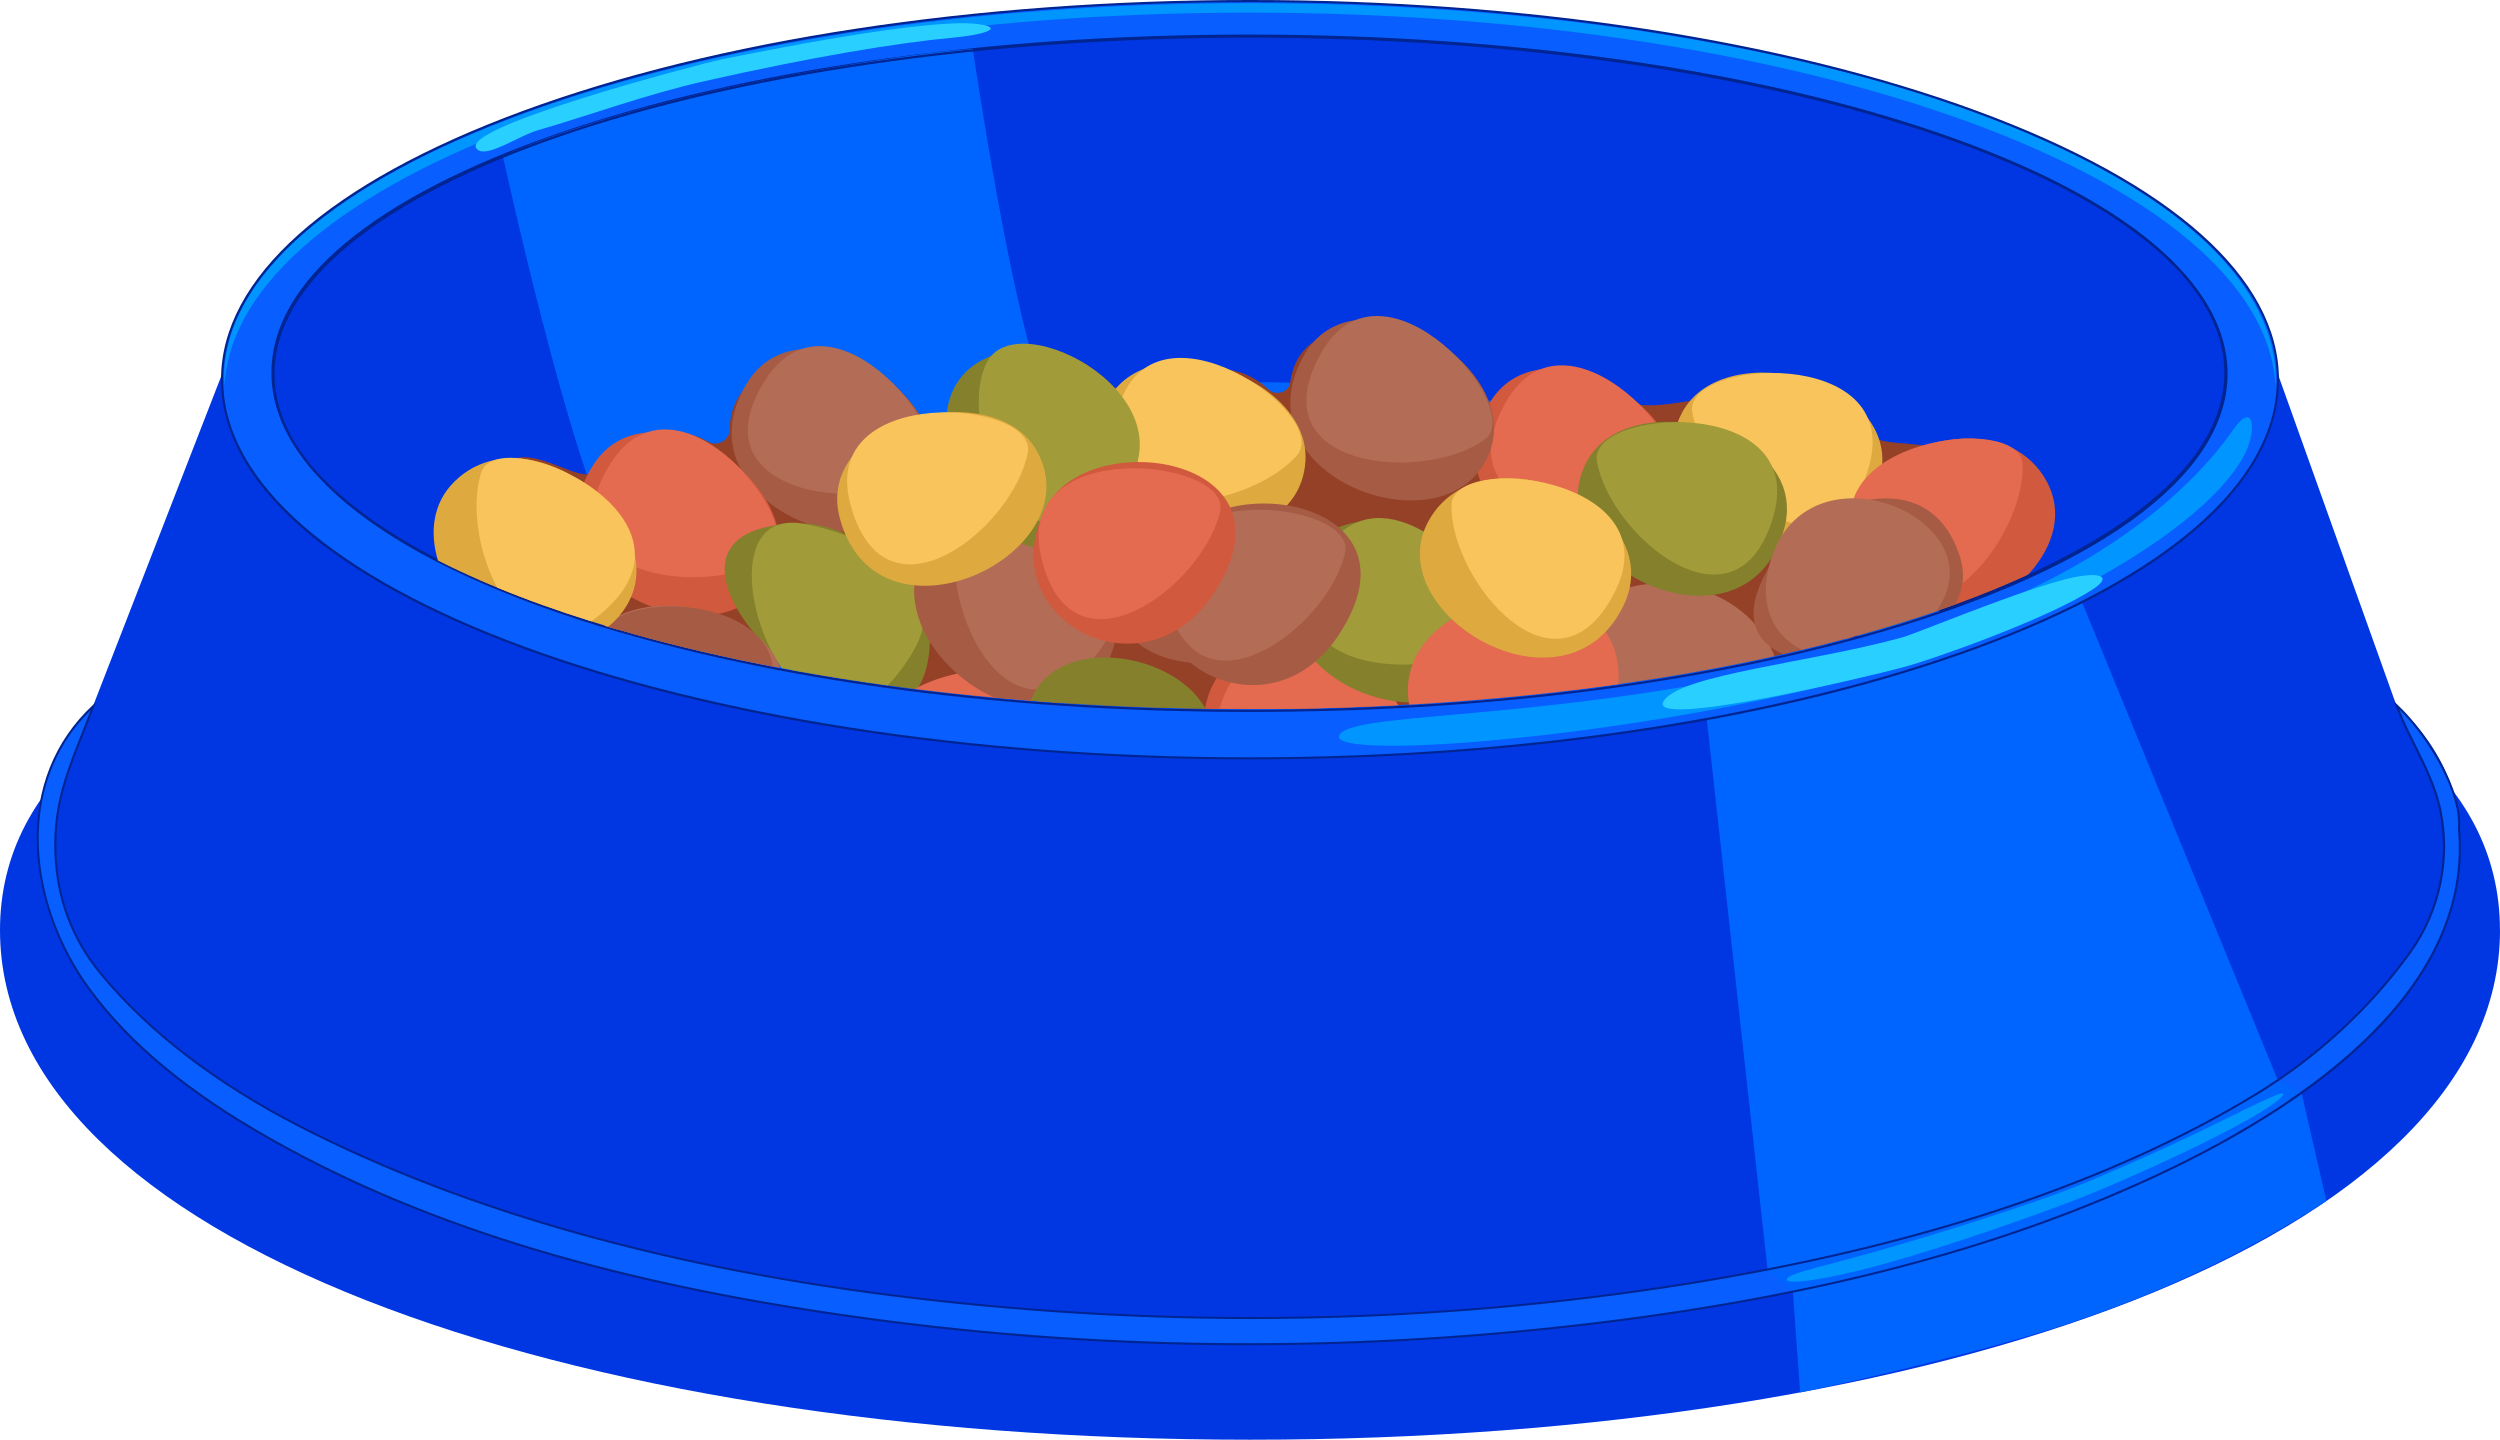 <?xml version="1.0" encoding="UTF-8"?>
<svg id="Ebene_2" data-name="Ebene 2" xmlns="http://www.w3.org/2000/svg" viewBox="0 0 542.07 312.17">
  <defs>
    <style>
      .cls-1 {
        fill: #d1593e;
      }

      .cls-1, .cls-2, .cls-3, .cls-4, .cls-5, .cls-6, .cls-7, .cls-8, .cls-9, .cls-10, .cls-11, .cls-12, .cls-13, .cls-14, .cls-15, .cls-16 {
        stroke-width: 0px;
      }

      .cls-2 {
        fill: #e46a50;
      }

      .cls-3 {
        fill: #a19b39;
      }

      .cls-4 {
        fill: #085eff;
      }

      .cls-5 {
        fill: #002491;
      }

      .cls-6 {
        fill: #f8c45b;
      }

      .cls-7 {
        fill: #deaa40;
      }

      .cls-8 {
        fill: #0095ff;
      }

      .cls-9 {
        fill: #29d0ff;
      }

      .cls-10 {
        fill: #944128;
      }

      .cls-11 {
        fill: #0065ff;
      }

      .cls-12 {
        fill: #a65b44;
      }

      .cls-13 {
        fill: #0037e3;
      }

      .cls-14 {
        fill: #85802b;
      }

      .cls-15 {
        fill: #1d1d1b;
      }

      .cls-16 {
        fill: #b36c55;
      }
    </style>
  </defs>
  <g id="_Ńëîé_1" data-name="Ńëîé 1">
    <g>
      <g>
        <path class="cls-13" d="m533.13,189.36c-7.39,56.03-118.59,100.7-255.84,102.01-2.18.02-4.36.03-6.55.03-.59,0-1.19,0-1.78,0h-.18c-143.47-.5-259.49-48.34-260.26-107.4l10.29-27.41,29.36-75.54h445.72l25.71,71.89h0c0,.06.03.17.07.34.27,1.21,1.3,5.41,2.98,7.89l6.44,17.36,3.8,10.26.22.58Z"/>
        <path class="cls-13" d="m542.07,201.7c0,66.7-121.35,110.47-271.03,110.47S0,268.39,0,201.7s121.35-86.17,271.03-86.17,271.03,19.47,271.03,86.17Z"/>
        <path class="cls-13" d="m533.54,183.4c0,2-.13,3.98-.4,5.96-7.5,56.88-121.99,102.04-262.1,102.04S9.31,243.36,8.54,183.99c-.01-.2-.01-.4-.01-.6,0-10.43,3.59-19.29,10.3-26.81,31.65-35.47,132.58-41.06,252.22-41.06s213.39,5.2,248.58,37.4c9.03,8.26,13.92,18.28,13.92,30.46Z"/>
        <path class="cls-13" d="m519.77,153.35s-.05-.05-.08-.07c-.04-.17-.06-.28-.07-.33l.15.4Z"/>
        <path class="cls-4" d="m271.03.23C147.94.23,48.16,36.99,48.16,82.33s99.79,82.1,222.88,82.1,222.88-36.76,222.88-82.1S394.12.23,271.03.23Zm132,137.96c-36.19,9.98-82.07,15.95-131.99,15.95s-95.79-5.96-131.99-15.95c-48.6-13.38-79.74-34.01-79.74-57.15,0-40.37,94.8-73.09,211.74-73.09s211.73,32.73,211.73,73.09c0,23.13-31.13,43.76-79.73,57.15Z"/>
        <g>
          <path class="cls-13" d="m482.53,80.81c0,23.13-31.13,43.76-79.73,57.15-36.19,9.98-82.07,15.95-131.99,15.95s-95.79-5.96-131.99-15.95c-48.6-13.38-79.74-34.01-79.74-57.15,0-40.37,94.8-73.09,211.74-73.09s211.73,32.73,211.73,73.09Z"/>
          <path class="cls-5" d="m270.81,154.14c-48.55,0-94.21-5.52-132.05-15.96-50.79-13.98-79.91-34.89-79.91-57.37,0-19.63,22.08-38.06,62.17-51.9,40.02-13.81,93.21-21.42,149.8-21.42s109.77,7.61,149.79,21.42c40.09,13.84,62.17,32.27,62.17,51.9,0,22.48-29.12,43.39-79.9,57.37-37.87,10.44-83.53,15.96-132.05,15.96Zm0-146.19c-116.62,0-211.51,32.69-211.51,72.86,0,11.23,7.25,22.01,21.55,32.04,13.67,9.59,33.74,18.2,58.03,24.88,37.8,10.43,83.42,15.94,131.93,15.94s94.11-5.51,131.93-15.94c24.29-6.69,44.35-15.29,58.02-24.88,14.3-10.03,21.54-20.81,21.54-32.04,0-40.18-94.88-72.86-211.5-72.86Z"/>
        </g>
        <path class="cls-11" d="m420.7,132.74c-4.64,1.53-12.89,4.07-17.92,5.45-36.19,9.98-82.07,15.95-131.99,15.95s-95.79-5.96-131.99-15.95c-5.03-1.38-15.19-4.75-19.83-6.29,3.37-4.92,8.44-9.31,14.5-13.67,1.16,2.09,16.64,7.22,16.64,7.22,16.96-10.67,28.05-13.58,42.22-17.64,14.84-4.25,23.5-5.82,43.74-7.93,0,0-7.65-10.49-9.36-14.19,14.34-1.86,29.22-2.83,44.09-2.83,33.82,0,67.65,5.01,95.26,14.1,13,4.28,23.85,9.2,32.24,14.63,10.33,6.69,17.8,13.48,22.42,21.14Z"/>
        <path class="cls-4" d="m403.03,138.19c-36.19,9.98-82.07,15.95-131.99,15.95s-95.79-5.96-131.99-15.95c4.63-17.99,61.96-40.16,131.99-40.16s127.36,22.18,131.99,40.16Z"/>
        <path class="cls-4" d="m533.18,179.64c.68-8.08-6.77-20.36-13.56-26.71,2.81,7.57,7.74,14.56,9.44,22.44,2.36,10.92-.09,22.28-6.56,31.26-8.91,12.37-20.47,22.84-33.39,30.69-36.91,22.4-81.53,34.42-123.78,41.13-55.09,8.75-111.8,9.57-167.18,3.01-45.17-5.35-92.37-16.29-133.1-37.2-16.1-8.26-31.52-19.02-43.16-33.09-7.24-8.75-10.4-18.91-9.83-30.47.5-10.15,4.73-18.31,8.17-27.58-17.64,16.48-14.06,43.33-.93,61.28,10.17,13.9,24.62,24.29,39.49,32.66,39.63,22.33,85.88,33.04,130.6,39.03,48.45,6.49,97.71,7.07,146.32,1.98,45.66-4.78,92.29-14.28,133.97-34.16,28.07-13.39,66.77-38.05,63.51-74.28Z"/>
        <path class="cls-11" d="m390.31,301.92c11.62-2.33,41.91-9.47,59.05-15.22,27.82-9.34,46.04-20.51,55.07-26.28l-5.4-23.44-5.12-2.74-42.56-103.9c-6.33,3.23-18.34,8.6-37.05,14.54-19.21,6.1-32.67,8.56-44.27,10.62l13.23,119.78,5.49,4.81,1.57,21.82Z"/>
        <path class="cls-8" d="m236.06,99.88c-20.24,2.11-28.9,3.67-43.74,7.93-14.17,4.06-25.27,6.96-42.22,17.64,0,0-15.48-5.12-16.64-7.22,3.05-2.2,6.36-4.39,9.82-6.62,8.39-5.43,19.23-10.35,32.23-14.64,15.47-5.09,32.9-8.91,51.18-11.27,1.71,3.7,9.36,14.19,9.36,14.19Z"/>
        <path class="cls-11" d="m226.7,85.7c-18.28,2.37-35.71,6.18-51.18,11.27-13,4.28-23.85,9.2-32.23,14.64-3.46,2.24-6.77,4.43-9.82,6.62-9.97-17.97-24.45-84.48-24.45-84.48,14.38-6,26.27-9.39,42.92-13.41,15.12-3.65,44.44-8.79,58.99-9.72,0,0,8.57,58.63,15.7,74.91.02.06.05.11.08.17Z"/>
        <path class="cls-13" d="m403.03,138.24c-.83.23-.82.23-1.66.45-13.96-21.24-66.29-38.78-130.73-38.78s-115.82,16.77-130.78,38.45c-.61-.17-.2.04-.81-.12,4.63-17.98,61.96-40.16,131.99-40.16s127.36,22.17,131.99,40.16Z"/>
        <path class="cls-8" d="m450.34,260.03c-7.73,3.01-27.51,10.11-42.88,14.31-12.39,3.39-21.98,4.59-19.68,2.6,1.26-1.08,9.29-2.81,19.52-5.74,13.63-3.91,31.16-9.43,41.66-13.45,2.18-.83,14.5-5.98,25.44-11.17,11.69-5.55,21.92-11.07,20.56-9.07-2.76,4.02-30.09,16.85-44.63,22.52Z"/>
        <path class="cls-8" d="m411.4,144.31c-48.95,15.1-125.15,21.24-120.92,14.95,3.83-5.7,56.11-2.01,121.85-21,36.21-10.46,60.14-28.23,71.99-45.22,4.49-6.43,5.11.56,2.16,5.91-10.8,19.56-54.68,39.08-75.08,45.37Z"/>
        <path class="cls-9" d="m189.32,106.93c-13.66,3.21-25.89,8.44-34.74,13.3-5.25,2.88-5.87,5.63-4.19,4.5,9.65-6.55,20.56-11.25,40.1-16.64,10.94-3.02,24.9-5.84,34.57-7.18,7.21-1,11.78-1.21,10.29-1.79-1.5-.58-11.31.24-22.05,2-9.65,1.58-18.21,4.46-23.98,5.82Z"/>
        <path class="cls-8" d="m493.45,81.87c.02.57-.01,1.15-.05,1.72-2.48-44.55-100.83-80.85-222.37-80.85S51.14,39.04,48.67,83.59c-.04-.57-.05-1.14-.05-1.72C48.61,37.37,147.94.69,271.03.69s221.19,35.73,222.42,81.18Z"/>
        <path class="cls-9" d="m156.51,12.87c-4.47.91-60.23,15.48-52.69,19.75,2.28,1.29,9-3.27,12.58-4.31,11.69-3.39,23.86-7.9,36.46-10.74,22.97-5.17,41.46-8.27,53.56-9.38,7.81-.72,11.41-2.31,5.34-3-11.03-1.27-47.05,6.01-55.24,7.68Z"/>
        <path class="cls-5" d="m270.6,291.71c-27.28,0-54.44-1.8-81.25-5.39-54.9-7.35-96.42-19.76-130.68-39.06-17.88-10.07-30.82-20.78-39.56-32.73-6.74-9.22-10.8-20.64-11.12-31.32-.36-12.08,3.81-22.54,12.08-30.27l.71-.66-.34.91c-.74,1.98-1.52,3.93-2.27,5.82-2.83,7.07-5.5,13.75-5.89,21.69-.57,11.58,2.72,21.78,9.77,30.31,10.41,12.59,24.91,23.71,43.09,33.03,36.01,18.48,80.77,30.99,133.02,37.18,56.33,6.67,112.56,5.66,167.12-3.01,50.32-7.99,91.94-21.82,123.7-41.1,13.1-7.95,24.62-18.54,33.33-30.62,6.47-8.98,8.84-20.31,6.52-31.08-1.02-4.73-3.25-9.22-5.41-13.57-1.42-2.86-2.9-5.83-4.01-8.84l-.34-.91.71.66c7.11,6.64,14.28,19.02,13.63,26.87,1.44,16.14-5.31,31.58-20.08,45.88-10.59,10.25-25.25,19.88-43.56,28.62-36.42,17.37-80.27,28.55-134.04,34.18-21.7,2.27-43.45,3.4-65.12,3.4ZM19.66,153.98c-16.91,16.62-12.98,42.78-.17,60.28,8.7,11.9,21.59,22.56,39.41,32.6,34.2,19.27,75.67,31.66,130.51,39,48.07,6.44,97.28,7.1,146.27,1.98,53.72-5.62,97.52-16.78,133.89-34.14,30.64-14.62,66.51-39.33,63.38-74.06v-.02s0-.02,0-.02c.63-7.45-5.96-19.09-12.74-25.81,1.05,2.66,2.36,5.28,3.63,7.83,2.17,4.37,4.42,8.89,5.45,13.68,2.35,10.9-.05,22.36-6.6,31.44-8.74,12.13-20.31,22.76-33.46,30.75-31.82,19.31-73.49,33.16-123.87,41.16-54.6,8.67-110.87,9.69-167.24,3.01-52.31-6.19-97.12-18.72-133.18-37.22-18.23-9.36-32.78-20.51-43.23-33.15-7.13-8.62-10.46-18.93-9.88-30.63.4-8.02,3.08-14.73,5.92-21.84.63-1.58,1.28-3.21,1.91-4.86Z"/>
        <path class="cls-9" d="m412.33,144.77c-7.75,2.08-55.79,13.47-51.56,7.17,3.83-5.7,31.43-8.19,51.58-13.69,3.01-.82,22.56-9.07,34.42-12.37,7.56-2.1,12.06-1.39,6.94,1.95-9.3,6.06-33.3,14.77-41.37,16.94Z"/>
        <path class="cls-5" d="m271.03,164.66c-59.56,0-115.56-8.55-157.68-24.06-42.19-15.54-65.43-36.24-65.43-58.27s23.24-42.73,65.43-58.27C155.48,8.55,211.47,0,271.03,0s115.56,8.55,157.68,24.06c42.19,15.54,65.43,36.24,65.43,58.27s-23.24,42.73-65.43,58.27c-42.12,15.52-98.12,24.06-157.68,24.06Zm0-164.2C148.26.46,48.39,37.19,48.39,82.33s99.88,81.88,222.65,81.88,222.65-36.73,222.65-81.88S393.8.46,271.03.46Zm0,153.91c-48.55,0-94.21-5.52-132.05-15.96-50.79-13.98-79.91-34.89-79.91-57.37,0-19.63,22.08-38.06,62.17-51.9,40.02-13.81,93.21-21.42,149.8-21.42s109.77,7.61,149.79,21.42c40.09,13.84,62.17,32.27,62.17,51.9,0,22.48-29.12,43.39-79.9,57.37h0c-37.87,10.44-83.53,15.96-132.05,15.96Zm0-146.19c-116.62,0-211.51,32.69-211.51,72.86,0,11.23,7.25,22.01,21.55,32.04,13.67,9.59,33.74,18.2,58.03,24.88,37.8,10.43,83.42,15.94,131.93,15.94s94.11-5.51,131.93-15.94h0c24.29-6.69,44.35-15.29,58.02-24.88,14.3-10.03,21.54-20.81,21.54-32.04,0-40.18-94.88-72.86-211.5-72.86Z"/>
      </g>
      <g>
        <path class="cls-10" d="m264.12,154.81s0,.02,0,.04c0,0-.21-.01-.56-.04h.57Z"/>
        <path class="cls-10" d="m439.43,124.16c-.01.09-.03.17-.05.26-.02.12-.04.25-.07.37-1.82.83-3.68,1.65-5.6,2.45-3.14,1.32-6.41,2.59-9.8,3.83-1.32.48-2.66.96-4.02,1.42-.11.04-.23.08-.35.12-.03,0-.06.02-.08.03-.14.05-.28.09-.41.14-1.07.37-2.14.73-3.23,1.08,0,0,0,0,0,0-4.47,1.46-9.12,2.85-13.95,4.17h0s0,0-.01,0c0,.01,0,.03.01.05-.83.23-.82.23-1.66.45,0-.01-.02-.03-.03-.05,0,0,0,0,0,0-2.85.77-5.76,1.51-8.73,2.22-.26.06-.53.13-.79.19-1.34.32-2.69.63-4.05.94-.62.14-1.24.28-1.86.41h0c-.85.19-1.7.38-2.56.56-.86.19-1.72.37-2.59.55-.93.2-1.87.39-2.81.57-1.25.25-2.52.5-3.79.74-1.91.36-3.83.72-5.78,1.07-.65.11-1.3.23-1.95.34-1.31.22-2.61.45-3.93.66-2.23.36-4.48.72-6.75,1.05-1.08.16-2.18.32-3.27.48-.12.01-.24.03-.35.05-.12.01-.25.03-.37.05-.65.09-1.31.18-1.96.27-1.15.16-2.3.31-3.46.46-1.21.15-2.42.31-3.63.46-.69.09-1.39.17-2.09.25-.53.06-1.05.12-1.59.19-.52.06-1.04.12-1.57.18-.87.09-1.75.19-2.62.28-.92.1-1.84.2-2.77.29-.85.09-1.71.18-2.57.26-1.43.14-2.86.28-4.31.4-.04,0-.07,0-.11,0-.67.06-1.34.12-2.01.18-.45.04-.91.08-1.36.12-.83.07-1.65.14-2.49.2-2.6.21-5.22.4-7.86.57-1.53.1-3.08.19-4.63.28-.8.05-1.6.09-2.4.13h-.02c-.11,0-.23.01-.34.02-1.07.06-2.14.11-3.22.16-1.07.05-2.15.1-3.23.14-1.32.06-2.64.11-3.96.15-.96.04-1.92.07-2.89.1-1.14.03-2.28.06-3.42.1h-.03c-1.15.03-2.31.05-3.46.07-.37,0-.74.02-1.12.02-.77.02-1.54.02-2.31.04-.39,0-.77,0-1.16.01-.39,0-.78.01-1.16.01-.41,0-.82,0-1.23.01h-.21c-1.84.01-3.7.02-5.55.02-1.56,0-3.11-.01-4.67-.03-.25,0-.51,0-.76,0h-.06s-.07,0-.11,0c-.62,0-1.25-.01-1.87-.02h-.13c-.29,0-.57,0-.83.01h-.13s0-.02,0-.02c-.25,0-.51-.01-.75-.02-.39,0-.77-.02-1.16-.02-.39,0-.77-.02-1.16-.02-1.95-.04-3.9-.08-5.83-.15-.58-.01-1.16-.03-1.74-.05-.78-.02-1.56-.05-2.34-.08-.15,0-.3,0-.45-.01-.82-.03-1.64-.06-2.45-.1-.21,0-.43-.02-.64-.03-.6-.02-1.2-.05-1.79-.08-.06,0-.12,0-.17,0-.47-.02-.94-.04-1.41-.07-.85-.04-1.7-.08-2.55-.13-.18,0-.37-.01-.56-.03-.18,0-.37-.02-.56-.03-.28-.01-.57-.03-.85-.05-1.95-.1-3.9-.21-5.83-.34-.4-.03-.8-.05-1.19-.08-2.13-.14-4.24-.3-6.34-.47-2.68-.21-5.34-.44-7.97-.68-5.68-.52-11.27-1.13-16.75-1.81-.15-.02-.3-.04-.45-.06-1.97-.25-3.92-.5-5.86-.77-6.65-.91-13.13-1.93-19.43-3.06-.09-.03-.17-.06-.26-.09h0s0,0,0,0c-.34-.12-.68-.24-1.01-.37t0,0c-.17-.06-.34-.12-.5-.18-.88-.35-1.71-.7-2.48-1.07h0s0,0,0-.02c-.02-.05-.05-.1-.09-.14,0,0,0-.01-.01-.02-.24-.28-.73-.55-1.44-.82-4.19-1.62-16.03-3.24-28.31-5.4h0c-.31-.05-.62-.11-.93-.16t0,0c-.52-.09-1.06-.19-1.58-.28h0c-.54-.1-1.08-.2-1.63-.3-.12-.02-.24-.04-.36-.06-.93-.18-3.41-.91-3.29-1.01-.98-.3-1.96-.6-2.93-.9-3.55-1.11-7-2.26-10.32-3.45-.02,0-.03,0-.05-.01-3.47-1.24-6.8-2.52-10.01-3.85-.58-.24-1.16-.48-1.74-.72-.71-.3-1.41-.6-2.1-.9-.11-.09-.22-.18-.33-.27h0c-.84-.7-1.63-1.39-2.36-2.06-8.15-7.46-9.16-13.09,2.85-20.22,1.92-1.15,4.18-2.33,6.79-3.56.25-.12.52-.22.79-.29.08-.03.17-.05.25-.07,4.4-1.04,10.73,2.94,14.33,3.47.45.07.85.08,1.21.03h0s.06,0,.1-.01c1.49-.3,2.86-.71,4.13-1.21,6.09-2.37,9.94-6.52,14.49-7.36,1.25-.24,2.56-.22,3.99.16h0c.99.26,2.03.69,3.16,1.34,2.13,1.22,4.83-.28,4.81-2.73-.02-3.28,1.08-6.1,2.94-8.44,0,0,0-.01.01-.02,1.25-1.57,2.83-2.91,4.65-4.04.9-.56,1.82-1.06,2.81-1.46.01-.02.03-.03.04-.04,3.8-1.69,8.21-2.54,12.49-2.5h0c1.22.01,2.43.1,3.61.26,2.03,1.12,3.95,2.38,5.73,3.78,1.49,1.16,2.9,2.41,4.22,3.75.01.01.03.03.04.05l.17.17s.06.07.1.11c1.54,1.59,2.95,3.31,4.23,5.15,0,0,.02.03.03.04.02.02.04.04.05.06,0,0,.01.02.02.03.39.09.77.17,1.13.22t0,0c1.99.3,3.58.08,4.8-.66,0,0,0,0,0,0t0,0c.49-.3.91-.69,1.27-1.16,1.03-1.34,1.54-3.38,1.54-6.1.58-.56,1.17-1.1,1.78-1.6,1.57-1.32,3.24-2.43,5.01-3.35.01,0,.03-.02.05-.02,2.23-1.16,4.63-2.01,7.19-2.56.11-.03.21-.05.31-.07,3.6.38,6.93,1.31,10.01,2.76.29.14.58.29.88.44,1.56.8,3.06,1.75,4.48,2.85.18.14.36.28.54.42.17.13.33.26.49.4.17.13.33.27.49.41.64.56,1.27,1.16,1.88,1.78.23.23.46.46.68.7h0c.77.07,1.53.09,2.27.07,2.78-.08,5.42-.72,8-1.49,2.6-.78,5.13-1.69,7.65-2.27,1.78-.41,3.56-.66,5.36-.59h0c.49.02.99.06,1.48.14h0c.69.1,1.39.26,2.09.47,1.27.39,2.55.99,3.86,1.85.82.53,1.64,1.17,2.47,1.92,1.67,1.51,4.38.57,4.68-1.66,0-.04,0-.07.02-.11.1-.7.23-1.36.41-1.98.84-3.03,2.51-5.17,4.72-6.64,1.49-1,3.22-1.68,5.1-2.11h0c6.34-1.48,14.33-.15,20.23,1.52.61.28,1.18.59,1.74.92h0c1.28.75,2.42,1.62,3.45,2.63,0,0,.02.01.02.02.01.01.03.03.05.05.15.15.29.3.44.45.92.97,1.73,2.05,2.44,3.23.29.48.56.97.81,1.49.61,1.96,1.32,3.38,2.12,4.24.42.44.86.74,1.33.89.09.03.19.06.28.07h0c.63.13,1.3,0,2.02-.38,1.06-.55,2.21-1.65,3.46-3.27-.24-.08-.04-.09.51-.03,3.87.37,24.88,3.69,26.55,3.97h0s0,0,0,0c0,0,.02,0,.03,0,0,0,.02,0,.03,0h0s.02,0,.02,0c2.7.38,6.51-.14,10.88-.83.29-.05.6-.09.9-.14,12.17-1.92,28.25-4.69,36.84,6.67.44.57,1.05,1.02,1.78,1.37.45.21.94.39,1.46.54,2.6.73,5.98.76,8.45,1.06.36.04.73.09,1.08.14.13.01.26.03.39.05,11.52,1.62,17.59,5.34,20.52,10.14,3.06,5,2.7,11.19,1.54,17.43Z"/>
        <g>
          <g>
            <path class="cls-7" d="m407.51,104.17c-8.47,29.78-54.41,7.41-42.83-14.63,9.13-17.36,48.99-7.03,42.83,14.63Z"/>
            <path class="cls-6" d="m405.24,101.16c-7.82,27.47-35.49,4.44-38.3-11.78-2-11.53,45.79-14.58,38.3,11.78Z"/>
          </g>
          <g>
            <path class="cls-12" d="m239.86,124.01c-.03,30.96,50.29,22.06,45.2-2.3-4.01-19.2-45.18-20.21-45.2,2.3Z"/>
            <path class="cls-15" d="m259.03,107.52c-2.65,0-5.17.37-7.33,1.22-5.24,2.05-7.9,6.43-7.91,13h0c0,8.54,3.05,13.76,8.85,15.09,1.02.23,2.09.34,3.19.35,9.77.02,22.34-8.5,26.27-16.65.89-1.84-.34-3.74-1.52-5.02-4.08-4.41-13.43-7.97-21.55-7.98Z"/>
          </g>
          <g>
            <path class="cls-1" d="m303.16,152.9h-.02c-.11,0-.23.01-.34.02-1.07.06-2.14.11-3.22.16-1.07.05-2.15.1-3.23.14-1.32.06-2.64.11-3.96.15-.96.04-1.92.07-2.89.1-1.14.03-2.28.06-3.42.1h-.03c-1.15.03-2.31.05-3.46.07-.37,0-.74.02-1.12.02-.77.02-1.54.02-2.31.04-.39,0-.77,0-1.16.01-.39,0-.78.01-1.16.01-.41,0-.82,0-1.23.01h-.21c-1.84.01-3.7.02-5.55.02-1.56,0-3.11-.01-4.67-.03-.25,0-.51,0-.76,0h-.06s-.07,0-.11,0c-.62,0-1.25-.01-1.87-.02h-.13c-.29,0-.57,0-.83.01h-.13s0-.02,0-.02h0c0-.06.01-.11.03-.16,0-.03,0-.05,0-.07.47-2.52,1.33-4.64,2.48-6.41,1.04-1.59,2.32-2.89,3.78-3.92.04-.03.08-.06.13-.09,2.19-1.52,4.79-2.44,7.57-2.84.12-.02.25-.04.37-.05.76-.1,1.54-.15,2.33-.17h0c1.59-.04,3.23.07,4.86.33,1.52.24,3.04.59,4.54,1.06,6.15,1.92,11.88,5.73,15.23,10.72.09.13.17.26.26.4,0,0,0,0,0,.01.04.06.08.13.12.19.04.07.09.15.13.22,0,0,0,0,0,.01Z"/>
            <path class="cls-2" d="m264.12,154.81s0,.02,0,.04c0,0-.21-.01-.56-.04h.57Z"/>
            <path class="cls-2" d="m264.41,153.71h0,0s-.06,0-.06,0c-.04,0-.07,0-.11,0-.62,0-1.25-.01-1.87-.02.62,0,1.3-.01,2.04-.01,0,.01,0,.02,0,.04Z"/>
            <path class="cls-2" d="m303.13,152.9c-.11,0-.23.01-.34.02-1.07.06-2.14.11-3.22.16-1.07.05-2.15.1-3.23.14-1.32.06-2.64.11-3.96.15-.96.04-1.92.07-2.89.1-1.14.03-2.28.06-3.42.1h-.03c-1.15.03-2.31.05-3.46.07-.37,0-.74.02-1.12.02-.77.02-1.54.02-2.31.04-.39,0-.77,0-1.16.01-.39,0-.78.01-1.16.01-.41,0-.82,0-1.23.01h-.21c-4.68-.05-8.26-.07-10.97-.06.01-.06.03-.12.06-.19.6-2.06,1.41-3.89,2.39-5.49,2.7-4.41,6.69-7.05,11.12-8.04h0c1.43-.32,2.92-.47,4.42-.44,1.92.03,3.86.34,5.78.92,5.53,1.67,10.83,5.6,14.45,11.62.08.13.16.26.23.39,0,0,0,0,0,.01.04.06.08.13.11.19.05.07.09.15.12.22,0,0,0,0,0,.01Z"/>
          </g>
          <g>
            <path class="cls-1" d="m440.27,124.01h0c-.07.08-.15.17-.22.25h0c-.1.11-.2.22-.31.33-.14.07-.28.13-.42.2-1.82.83-3.68,1.65-5.6,2.45-3.14,1.32-6.41,2.59-9.8,3.83-1.32.48-2.66.96-4.02,1.42-.11.04-.23.08-.35.12-.03,0-.06.02-.08.03-.14.05-.28.09-.41.14-1.07.37-2.14.73-3.23,1.08,0,0,0,0,0,0-.04,0-.07-.01-.1-.02h0c-.17-.03-.34-.06-.51-.09-5.34-.99-10.2-4.2-13.44-10.47-.19-.36-.36-.73-.52-1.09-.39-.89-.7-1.78-.91-2.66-.35-1.39-.48-2.75-.43-4.08.02-.68.1-1.36.22-2.03.25-1.41.7-2.77,1.33-4.07.05-.11.1-.22.16-.34,0,0,0,0,0,0,.03-.06.06-.11.08-.17,0,0,0,0,0,0,.13-.25.27-.5.42-.75.33-.58.7-1.15,1.11-1.7,0,0,0,0,0,0s0,0,0,0,0,0,0,0c1.31-1.78,2.94-3.41,4.8-4.84,2.73-2.1,5.94-3.78,9.33-4.91,1.12-.37,2.26-.68,3.41-.92.03,0,.06-.01.08-.02,2.89-.6,5.83-.79,8.63-.48.01,0,.02,0,.04,0,2.41.27,4.72.9,6.82,1.95h0c2.95,1.48,5.49,3.76,7.32,7,3.83,6.77,1.64,14.14-3.42,19.88Z"/>
            <path class="cls-2" d="m403.39,119.88c13.1,25.38,35.66-2.67,35.2-19.14-.33-11.7-47.77-5.21-35.2,19.14Z"/>
          </g>
          <g>
            <path class="cls-1" d="m322.7,87.85c-15.08,27.04,33.21,43.73,40.62,19.97,5.83-18.73-29.65-39.63-40.62-19.97Z"/>
            <path class="cls-2" d="m326.43,87.33c-13.92,24.95,21.93,28.25,35.4,18.77,9.57-6.73-22.05-42.7-35.4-18.77Z"/>
          </g>
          <g>
            <path class="cls-12" d="m282.68,77.15c-15.08,27.04,33.21,43.73,40.62,19.97,5.83-18.73-29.65-39.63-40.62-19.97Z"/>
            <path class="cls-16" d="m286.41,76.63c-13.92,24.95,21.93,28.25,35.4,18.77,9.57-6.73-22.05-42.7-35.4-18.77Z"/>
          </g>
          <g>
            <path class="cls-14" d="m283.09,120.97c-15.08,27.04,33.21,43.73,40.62,19.97,5.83-18.73-29.65-39.63-40.62-19.97Z"/>
            <path class="cls-3" d="m286.83,120.44c-13.92,24.95,21.93,28.25,35.4,18.77,9.57-6.73-22.05-42.7-35.4-18.77Z"/>
          </g>
          <path class="cls-16" d="m384.73,142.26c-.85.19-1.7.38-2.56.56-.86.19-1.72.37-2.59.55-.93.2-1.87.39-2.81.57-1.25.25-2.52.5-3.79.74-1.91.36-3.83.72-5.78,1.07-.65.11-1.3.23-1.95.34-1.31.22-2.61.45-3.93.66-2.23.36-4.48.72-6.75,1.05-1.08.16-2.18.32-3.27.48-.12.01-.24.03-.35.05-.12.01-.25.03-.37.05-.65.09-1.31.18-1.96.27-1.15.16-2.3.31-3.46.46-1.21.15-2.42.31-3.63.46,0,0,0-.02,0-.03-.02-.07-.05-.15-.06-.22-.79-2.8-1.06-5.34-.9-7.62.09-1.41.35-2.73.75-3.95.6-1.84,1.53-3.46,2.71-4.85,1.61-1.89,3.69-3.36,6.05-4.41,1.06-.47,2.17-.86,3.33-1.16,1.24-.32,2.53-.55,3.85-.68,4.71-.47,9.8.3,14.38,2.31,3.33,1.46,6.4,3.57,8.86,6.34,0,0,0,0,0,0,1.32,1.47,2.45,3.12,3.37,4.97.28.56.54,1.13.77,1.72.03.07.06.14.08.21,0,.02.02.03.02.05Z"/>
          <g>
            <path class="cls-12" d="m162.06,82.91c-16.4,26.26,31.01,45.32,39.58,21.95,6.75-18.41-27.65-41.04-39.58-21.95Z"/>
            <path class="cls-16" d="m165.82,82.57c-15.13,24.23,20.51,29.3,34.43,20.5,9.89-6.25-19.91-43.74-34.43-20.5Z"/>
          </g>
          <g>
            <path class="cls-1" d="m128.53,100.97c-16.4,26.26,31.01,45.32,39.58,21.95,6.75-18.41-27.65-41.04-39.58-21.95Z"/>
            <path class="cls-2" d="m132.29,100.63c-15.13,24.23,20.51,29.3,34.43,20.5,9.89-6.25-19.91-43.74-34.43-20.5Z"/>
          </g>
          <g>
            <path class="cls-7" d="m238.89,90.14c-8.34,29.81,42.52,34.75,44.16,9.91,1.29-19.57-38.09-31.59-44.16-9.91Z"/>
            <path class="cls-6" d="m242.4,88.76c-7.7,27.51,27.93,22.33,38.81,9.97,7.73-8.79-31.42-36.36-38.81-9.97Z"/>
          </g>
          <g>
            <path class="cls-14" d="m386.82,114.83c-8.47,29.78-54.41,7.41-42.83-14.63,9.13-17.36,48.99-7.03,42.83,14.63Z"/>
            <path class="cls-3" d="m384.55,111.82c-7.82,27.48-35.49,4.44-38.3-11.78-2-11.53,45.79-14.58,38.3,11.78Z"/>
          </g>
          <g>
            <path class="cls-14" d="m201.66,137.83c0,.47-.01.94-.03,1.38-.16,4.31-1.07,7.51-2.52,9.76-.06.08-.11.17-.17.24-.04.06-.08.13-.13.19,0,0-.01.02-.02.03-.15-.02-.3-.04-.45-.06-1.97-.25-3.92-.5-5.86-.77-6.65-.91-13.13-1.93-19.43-3.06-.42-.08-.84-.15-1.25-.23-.03-.02-.05-.04-.07-.06-.11-.08-.21-.16-.31-.24-.06-.04-.11-.08-.16-.12-1.27-1.02-2.5-2.09-3.66-3.22-.05-.04-.09-.08-.14-.13-.5-.48-1-.98-1.47-1.47-.79-.82-1.55-1.67-2.26-2.52-.17-.2-.33-.4-.5-.61-1.35-1.67-2.53-3.39-3.48-5.08-1.42-2.53-2.34-5.02-2.57-7.31h0c-.08-.83-.08-1.63.02-2.39.12-.9.38-1.75.78-2.55,0-.01,0-.03.02-.04,0,0,0-.02,0-.02.01-.02.02-.05.04-.07.18-.33.38-.66.61-.97.22-.3.47-.59.74-.87,1.76-1.79,4.61-3.12,8.8-3.74.08-.01.16-.03.23-.04.04,0,.09-.01.13-.02.04,0,.08,0,.11-.01t0,0c.77-.1,1.58-.19,2.43-.24h0c.15,0,.31-.02.46-.03h0c.06,0,.11,0,.16,0,.64-.03,1.3-.05,1.99-.06.39,0,.79,0,1.2.03h0c.37.02.75.06,1.14.11h0c1.98.24,4.07.81,6.18,1.62.31.12.62.24.93.38,0,0,0,0,0,0,.56.23,1.12.49,1.68.76.63.31,1.26.64,1.89.99.53.29,1.05.6,1.56.93.3.18.58.37.87.56,0,0,0,0,.01,0,1.13.75,2.23,1.56,3.27,2.42,2.04,1.68,3.88,3.56,5.36,5.56.12.16.23.32.35.48.61.86,1.15,1.74,1.62,2.64h0c1.33,2.55,2.02,5.22,1.83,7.85Z"/>
            <path class="cls-3" d="m200.04,136.24c-.37,1.68-1.08,3.43-2.19,5.27-1.71,2.85-3.45,5.13-5.16,6.89-.06.06-.11.12-.17.17,0,0-.02.02-.03.03-6.65-.91-13.13-1.93-19.43-3.06-.42-.08-.84-.15-1.25-.23-.79-.14-1.57-.29-2.34-.44-.01-.01-.02-.03-.04-.05h0c-.05-.07-.1-.14-.14-.22-.17-.26-.35-.52-.51-.79h0s0,0,0-.02c-.02-.05-.05-.1-.09-.14,0,0,0-.01-.01-.02-.42-.68-.82-1.38-1.2-2.1-.05-.09-.1-.18-.15-.28-1.9-3.66-3.26-7.74-3.91-11.62-.39-2.35-.52-4.64-.34-6.71.12-1.39.37-2.69.77-3.85.05-.15.1-.28.15-.42h0c.18-.47.38-.91.61-1.32.25-.45.53-.88.85-1.26.02-.03.04-.05.07-.08.04-.06.09-.11.14-.16.56-.63,1.21-1.17,1.97-1.57,0,0,0,0,0,0,0,0,0,0,0,0,.18-.1.37-.19.57-.27.07-.03.14-.06.22-.09.04-.02.08-.04.12-.05.15-.05.3-.11.46-.15t0,0s0,0,.01,0h0c.82-.24,1.75-.37,2.77-.36h0c.12,0,.24,0,.37,0,.04,0,.07,0,.11,0h0c.46.02.93.07,1.43.15.6.09,1.21.2,1.84.33.2.04.39.08.59.13t0,0s.01,0,.02,0c1.18.25,2.4.57,3.64.94,1.18.35,2.37.75,3.56,1.21h0c.27.1.54.21.81.32.76.3,1.52.63,2.26.98.62.29,1.24.59,1.85.91.24.13.48.26.72.39,0,0,.01.01.02.02,1.7.91,3.28,1.95,4.72,3.1t0,0c1.78,1.43,3.31,3.03,4.44,4.79.06.1.13.2.18.3.6.97,1.07,2,1.4,3.06h0c.59,1.93.7,4.03.21,6.26Z"/>
          </g>
          <g>
            <path class="cls-12" d="m425.58,125.78c-.01.23-.04.45-.07.67-.2,1.49-.68,2.9-1.39,4.22-.07.13-.14.26-.22.39-1.32.48-2.66.96-4.02,1.42-.11.04-.23.08-.35.12-.03,0-.06.02-.08.03-.14.05-.28.09-.41.14-1.07.37-2.14.73-3.23,1.08,0,0,0,0,0,0-4.47,1.46-9.12,2.85-13.95,4.17h0s0,0-.01,0c0,.01,0,.03.01.05-.83.23-.82.23-1.66.45,0-.01-.02-.03-.03-.05,0,0,0,0,0,0-2.85.77-5.76,1.51-8.73,2.22-.26.06-.53.13-.79.19-1.34.32-2.69.63-4.05.94h0s0,0,0,0c-.03,0-.06-.02-.08-.04h0c-.11-.05-.22-.1-.33-.15-.84-.4-1.62-.85-2.31-1.37-1.68-1.26-2.87-2.91-3.37-4.97,0,0,0,0,0,0-.72-2.91-.07-6.65,2.48-11.29.07-.14.15-.27.23-.41.09-.14.17-.29.26-.43.35-.58.73-1.16,1.15-1.72,0-.01.01-.03.03-.04.25-.35.52-.7.79-1.04.51-.65,1.06-1.28,1.64-1.89h0s.03-.04.05-.06c1.56-1.65,3.33-3.17,5.24-4.51,1.43-1.01,2.94-1.92,4.49-2.69,1.47-.74,2.97-1.36,4.49-1.85h0s.08-.03.12-.04c.05-.02.09-.03.13-.05,1.3-.41,2.61-.73,3.91-.93.15-.03.3-.05.45-.07h0c7.87-1.08,15.38,1.9,18.76,11.75.27.72.47,1.43.62,2.12.27,1.25.34,2.45.25,3.61Z"/>
            <path class="cls-16" d="m422.7,125.29c-.09,1.11-.33,2.24-.76,3.38-.41,1.12-1,2.26-1.77,3.41-.09.13-.18.27-.28.4-.11.04-.23.08-.35.12-.03,0-.06.02-.08.03-.14.05-.28.09-.41.14-1.07.37-2.14.73-3.23,1.08,0,0,0,0,0,0-4.47,1.46-9.12,2.85-13.95,4.17h0s0,0-.01,0c0,.01,0,.03.01.05-.83.23-.82.23-1.66.45,0-.01-.02-.03-.03-.05,0,0,0,0,0,0-2.85.77-5.76,1.51-8.73,2.22-.26.06-.53.13-.79.19h0s-.06-.03-.08-.04h0c-.1-.05-.2-.1-.29-.16-5.47-2.92-8.7-8.76-6.93-17.01.04-.17.07-.34.12-.51,0,0,0-.01,0-.02.16-.68.34-1.33.55-1.96,0,0,0,0,0,0h0s0-.04.01-.05c0-.02,0-.03.02-.05.09-.28.18-.56.28-.83.24-.67.51-1.31.8-1.92.02-.06.05-.11.07-.16.4-.82.83-1.58,1.31-2.29,0,0,0,0,0,0h0c.61-.93,1.28-1.76,2-2.51,1.65-1.71,3.56-2.97,5.6-3.84,2.47-1.04,5.14-1.5,7.84-1.48.06,0,.13,0,.19,0h.13c1.08.02,2.16.12,3.23.3.13.02.26.04.39.06,7.9,1.4,15.12,6.66,16.59,13.38.24,1.13.33,2.29.23,3.48Z"/>
          </g>
          <g>
            <path class="cls-16" d="m169.17,144.83c-.53-.1-1.06-.2-1.58-.3-10.57-2.03-20.59-4.36-29.95-6.97-.93-.26-2.03-.58-3.24-.95-.93-.18-3.41-.91-3.29-1.01,0,0,0,0,0,0,.04-.04.08-.08.13-.11.92-.8,1.96-1.47,3.1-2.03,2.05-1.01,4.41-1.64,6.91-1.93,0,0,.01,0,.02,0,.01,0,.03,0,.04,0,.99-.11,1.99-.17,3.02-.18,1.7-.02,3.45.11,5.18.38,2,.3,3.99.78,5.9,1.43,3.09,1.05,5.96,2.54,8.32,4.41.35.29.7.58,1.03.87.97.87,1.83,1.83,2.55,2.84.1.13.19.27.28.4.45.69.85,1.39,1.17,2.13,0,0,0,.01,0,.02.11.25.21.5.3.75.03.07.05.13.07.2,0,.02.01.04.01.05Z"/>
            <path class="cls-12" d="m167.58,144.53c-10.57-2.03-20.59-4.36-29.95-6.97-.93-.26-2.03-.58-3.24-.95-.93-.18-3.12-.83-3.02-.92,0,0,0,0,0,0,.04-.04.08-.08.12-.11.7-.63,1.53-1.19,2.47-1.68,1.99-1.03,4.43-1.74,7.09-2.11.01,0,.03,0,.04,0,.21-.03.41-.05.62-.08h0c.79-.1,1.59-.15,2.42-.19,1.76-.07,3.57,0,5.37.2,2.18.25,4.33.7,6.36,1.35,2.8.9,5.35,2.2,7.36,3.89.55.46,1.06.96,1.53,1.48.46.52.87,1.07,1.23,1.65.53.85.95,1.77,1.23,2.74.14.47.25.97.32,1.47,0,.06.02.12.03.19h0s0,.04,0,.05Z"/>
          </g>
          <path class="cls-2" d="m229.86,152.39c-2.13-.14-4.24-.3-6.34-.47-2.68-.21-5.34-.44-7.97-.68-5.68-.52-11.27-1.13-16.75-1.81-.15-.02-.3-.04-.45-.06.01,0,.03-.01.05-.03.1-.05.2-.11.31-.16.13-.07.27-.14.41-.22,2.29-1.15,5.23-2.2,8.39-2.91,2.66-.6,5.48-.96,8.21-.94,3.84.03,7.5.79,10.28,2.69.58.39,1.13.84,1.63,1.34.84.85,1.56,1.84,2.12,3,.04.07.07.15.11.22,0,0,0,.01,0,.02Z"/>
          <g>
            <path class="cls-12" d="m291.28,136.05c-15.23,26.23-50.58,6.7-37.07-17.52,9.51-17.07,53.8-10.52,37.07,17.52Z"/>
            <path class="cls-16" d="m252.88,129.9c6.58,27.8,35.25,6.03,38.78-10.06,2.51-11.43-45.1-16.61-38.78,10.06Z"/>
          </g>
          <g>
            <path class="cls-12" d="m241.74,139.37c-.08.34-.18.68-.3,1.01-.25.77-.52,1.49-.82,2.19-2.13,5.07-5.34,8.16-9.06,9.7h0c-.16.07-.31.13-.47.19-.01,0-.02.01-.04.01-.4-.03-.8-.05-1.19-.08-2.13-.14-4.24-.3-6.34-.47-2.68-.21-5.34-.44-7.97-.68-.02,0-.04-.02-.06-.03h0s0,0,0,0c-.19-.08-.37-.17-.55-.26-2.64-1.25-5.16-2.92-7.41-4.89-2.3-2.01-4.32-4.34-5.88-6.85-.6-.96-1.13-1.96-1.59-2.97-1.29-2.85-1.97-5.87-1.84-8.9,0-.15,0-.29.02-.44,0-.09,0-.19.02-.28.13-1.47.45-2.93.99-4.38.73-1.95,1.86-3.87,3.45-5.71.06-.06.11-.13.17-.19.16-.18.32-.35.48-.52,2.63-2.75,5.88-4.21,9.36-4.65,1.17-.15,2.36-.18,3.57-.1,2.84.17,5.75.93,8.55,2.15.17.07.34.15.51.23.05.02.09.04.14.06,1.17.53,2.31,1.15,3.41,1.83.13.08.27.17.4.25,1.33.84,2.6,1.79,3.78,2.8.65.56,1.27,1.13,1.86,1.73,0,0,0,0,0,0,2.08,2.08,3.83,4.43,5.1,6.91.6,1.19,1.09,2.4,1.45,3.64,0,0,0,0,0,.01.31,1.03.52,2.08.63,3.13.01.08.02.16.03.24h0c.16,1.77.04,3.54-.41,5.3Z"/>
            <path class="cls-16" d="m237.3,142.43c-18.86,21.45-33.95-11.24-29.52-27.1,3.15-11.27,47.61,6.52,29.52,27.1Z"/>
          </g>
          <g>
            <path class="cls-14" d="m243.26,111.17c-26.71,30.42-59.65-35.34-19.21-35.46,14.18-.04,29.7,23.53,19.21,35.46Z"/>
            <path class="cls-3" d="m242.5,107.47c-18.86,21.45-35.69-13.78-28.65-28.67,6.47-13.68,46.75,8.09,28.65,28.67Z"/>
          </g>
          <path class="cls-2" d="m350.95,148.07c0,.07,0,.15-.01.23,0,.01,0,.02,0,.04-.12.01-.25.03-.37.05-.65.09-1.31.18-1.96.27-1.15.16-2.3.31-3.46.46-1.21.15-2.42.31-3.63.46-.69.09-1.39.17-2.09.25-.53.06-1.05.12-1.59.19-.52.06-1.04.12-1.57.18-.87.09-1.75.19-2.62.28-.92.1-1.84.2-2.77.29-.85.09-1.71.18-2.57.26-1.43.14-2.86.28-4.31.4-.04,0-.07,0-.11,0-.67.06-1.34.12-2.01.18-.45.04-.91.08-1.36.12-.83.07-1.65.14-2.49.2-2.6.21-5.22.4-7.86.57-1.53.1-3.08.19-4.63.28,0,0,0,0,0-.01-.01-.07-.03-.15-.04-.23-.01-.07-.03-.15-.04-.22-.45-3.01-.12-5.78.81-8.27,1.51-4.04,4.61-7.36,8.49-9.79,2.46-1.54,5.23-2.73,8.12-3.52.08-.02.17-.05.25-.07.11-.03.22-.05.34-.09,7.2-1.84,15.05-1.26,20.51,2.34.71.46,1.37.98,1.99,1.54.81.75,1.55,1.58,2.18,2.5,1.95,2.82,3.02,6.5,2.78,11.12Z"/>
          <g>
            <path class="cls-7" d="m351.95,131.46c-12.66,25.67-53.07,1.56-42.27-18.37,11.4-21.04,52.94-3.28,42.27,18.37Z"/>
            <path class="cls-6" d="m350.26,128.09c-12.63,25.62-35.71-2.01-35.55-18.48.11-11.7,47.67-6.1,35.55,18.48Z"/>
          </g>
          <g>
            <path class="cls-7" d="m182.12,112.45c8.12,29.87,54.32,8.04,43-14.13-8.92-17.47-48.9-7.6-43,14.13Z"/>
            <path class="cls-6" d="m184.42,109.46c7.5,27.56,35.43,4.86,38.43-11.34,2.13-11.5-45.62-15.11-38.43,11.34Z"/>
          </g>
          <g>
            <path class="cls-1" d="m264.17,127.06c-15.23,26.23-50.58,6.7-37.07-17.52,9.51-17.07,53.8-10.52,37.07,17.52Z"/>
            <path class="cls-2" d="m225.78,120.91c6.58,27.8,35.25,6.03,38.78-10.06,2.51-11.43-45.1-16.61-38.78,10.06Z"/>
          </g>
          <g>
            <path class="cls-7" d="m136.84,129.45c-.59,1.38-1.41,2.72-2.5,4.01-.12.14-.24.29-.37.43-.08.09-.17.19-.25.28-.53.57-1.06,1.1-1.66,1.56-.05.04-.1.08-.15.11-.1.08-.93-.14-.81-.24-.98-.3-1.96-.6-2.93-.9-3.55-1.11-7-2.26-10.32-3.45-.02,0-.03,0-.05-.01-3.47-1.24-6.8-2.52-10.01-3.85-.58-.24-1.16-.48-1.74-.72-.71-.3-1.41-.6-2.1-.9-1.54-.67-3.06-1.36-4.53-2.05-1.52-.71-3.01-1.44-4.46-2.18-.01-.04-.03-.09-.04-.13-1.74-5.93-1.15-12.24,3.55-16.93,2.63-2.62,5.69-4.14,8.92-4.77,1.41-.27,2.84-.38,4.3-.33.88.03,1.75.11,2.63.25,2.89.44,5.78,1.44,8.48,2.86,1.3.68,2.56,1.45,3.75,2.31.18.12.36.26.54.39h0c.76.57,1.5,1.16,2.2,1.79,2.71,2.4,4.96,5.22,6.5,8.22.68,1.32,1.22,2.69,1.6,4.07.1.34.18.69.25,1.04.03.12.05.25.07.37.08.39.14.77.18,1.15.05.41.09.82.1,1.23.09,2.16-.27,4.33-1.16,6.42Z"/>
            <path class="cls-6" d="m137.66,120.28c0,.11,0,.22,0,.34-.01.4-.05.82-.1,1.23-.04.31-.1.62-.17.93-.38,1.78-1.19,3.61-2.5,5.45-.52.74-1.13,1.48-1.82,2.22-1.62,1.74-3.19,3.1-4.73,4.14-.04.03-.08.06-.11.08-.02.01-.04.02-.05.03-3.55-1.11-7-2.26-10.32-3.45-.02,0-.03,0-.05-.01-3.47-1.24-6.8-2.52-10.01-3.85-.03-.06-.06-.11-.1-.17h0c-.13-.26-.27-.52-.4-.78-.58-1.17-1.11-2.4-1.57-3.66-2.39-6.53-3.12-14.01-1.61-19.56.06-.22.12-.43.18-.64.44-1.43,1.55-2.37,3.11-2.87,1.26-.41,2.81-.53,4.55-.4.76.06,1.56.16,2.38.32,2.68.49,5.62,1.48,8.48,2.86,1.3.63,2.59,1.33,3.83,2.12.11.07.22.14.33.22.85.54,1.67,1.12,2.46,1.74,3.02,2.34,5.54,5.14,6.96,8.23.66,1.43,1.08,2.92,1.21,4.45.03.35.04.7.04,1.06Z"/>
          </g>
          <path class="cls-14" d="m261.28,153.7s0-.02,0-.02c-.25,0-.51-.01-.75-.02-.39,0-.77-.02-1.16-.02-.39,0-.77-.02-1.16-.02-1.95-.04-3.9-.08-5.83-.15-.58-.01-1.16-.03-1.74-.05-.78-.02-1.56-.05-2.34-.08-.15,0-.3,0-.45-.01-.82-.03-1.64-.06-2.45-.1-.21,0-.43-.02-.64-.03-.6-.02-1.2-.05-1.79-.08-.06,0-.12,0-.17,0-.47-.02-.94-.04-1.41-.07-.85-.04-1.7-.08-2.55-.13-.18,0-.37-.01-.56-.03-.18,0-.37-.02-.56-.03-.28-.01-.57-.03-.85-.05-1.95-.1-3.9-.21-5.83-.34-.4-.03-.8-.05-1.19-.08-2.13-.14-4.24-.3-6.34-.47,0,0,0-.01,0-.02.02-.07.05-.14.08-.21.31-.79.69-1.52,1.12-2.2.38-.6.8-1.17,1.27-1.68,2.7-3.06,6.7-4.69,11.08-5.14,1.16-.12,2.35-.15,3.55-.1,8.26.32,16.98,4.42,20.64,10.87h0s.03.05.05.08c.03.05.05.1.08.15h0s0,.02.01.03h-.13Z"/>
        </g>
      </g>
    </g>
  </g>
</svg>